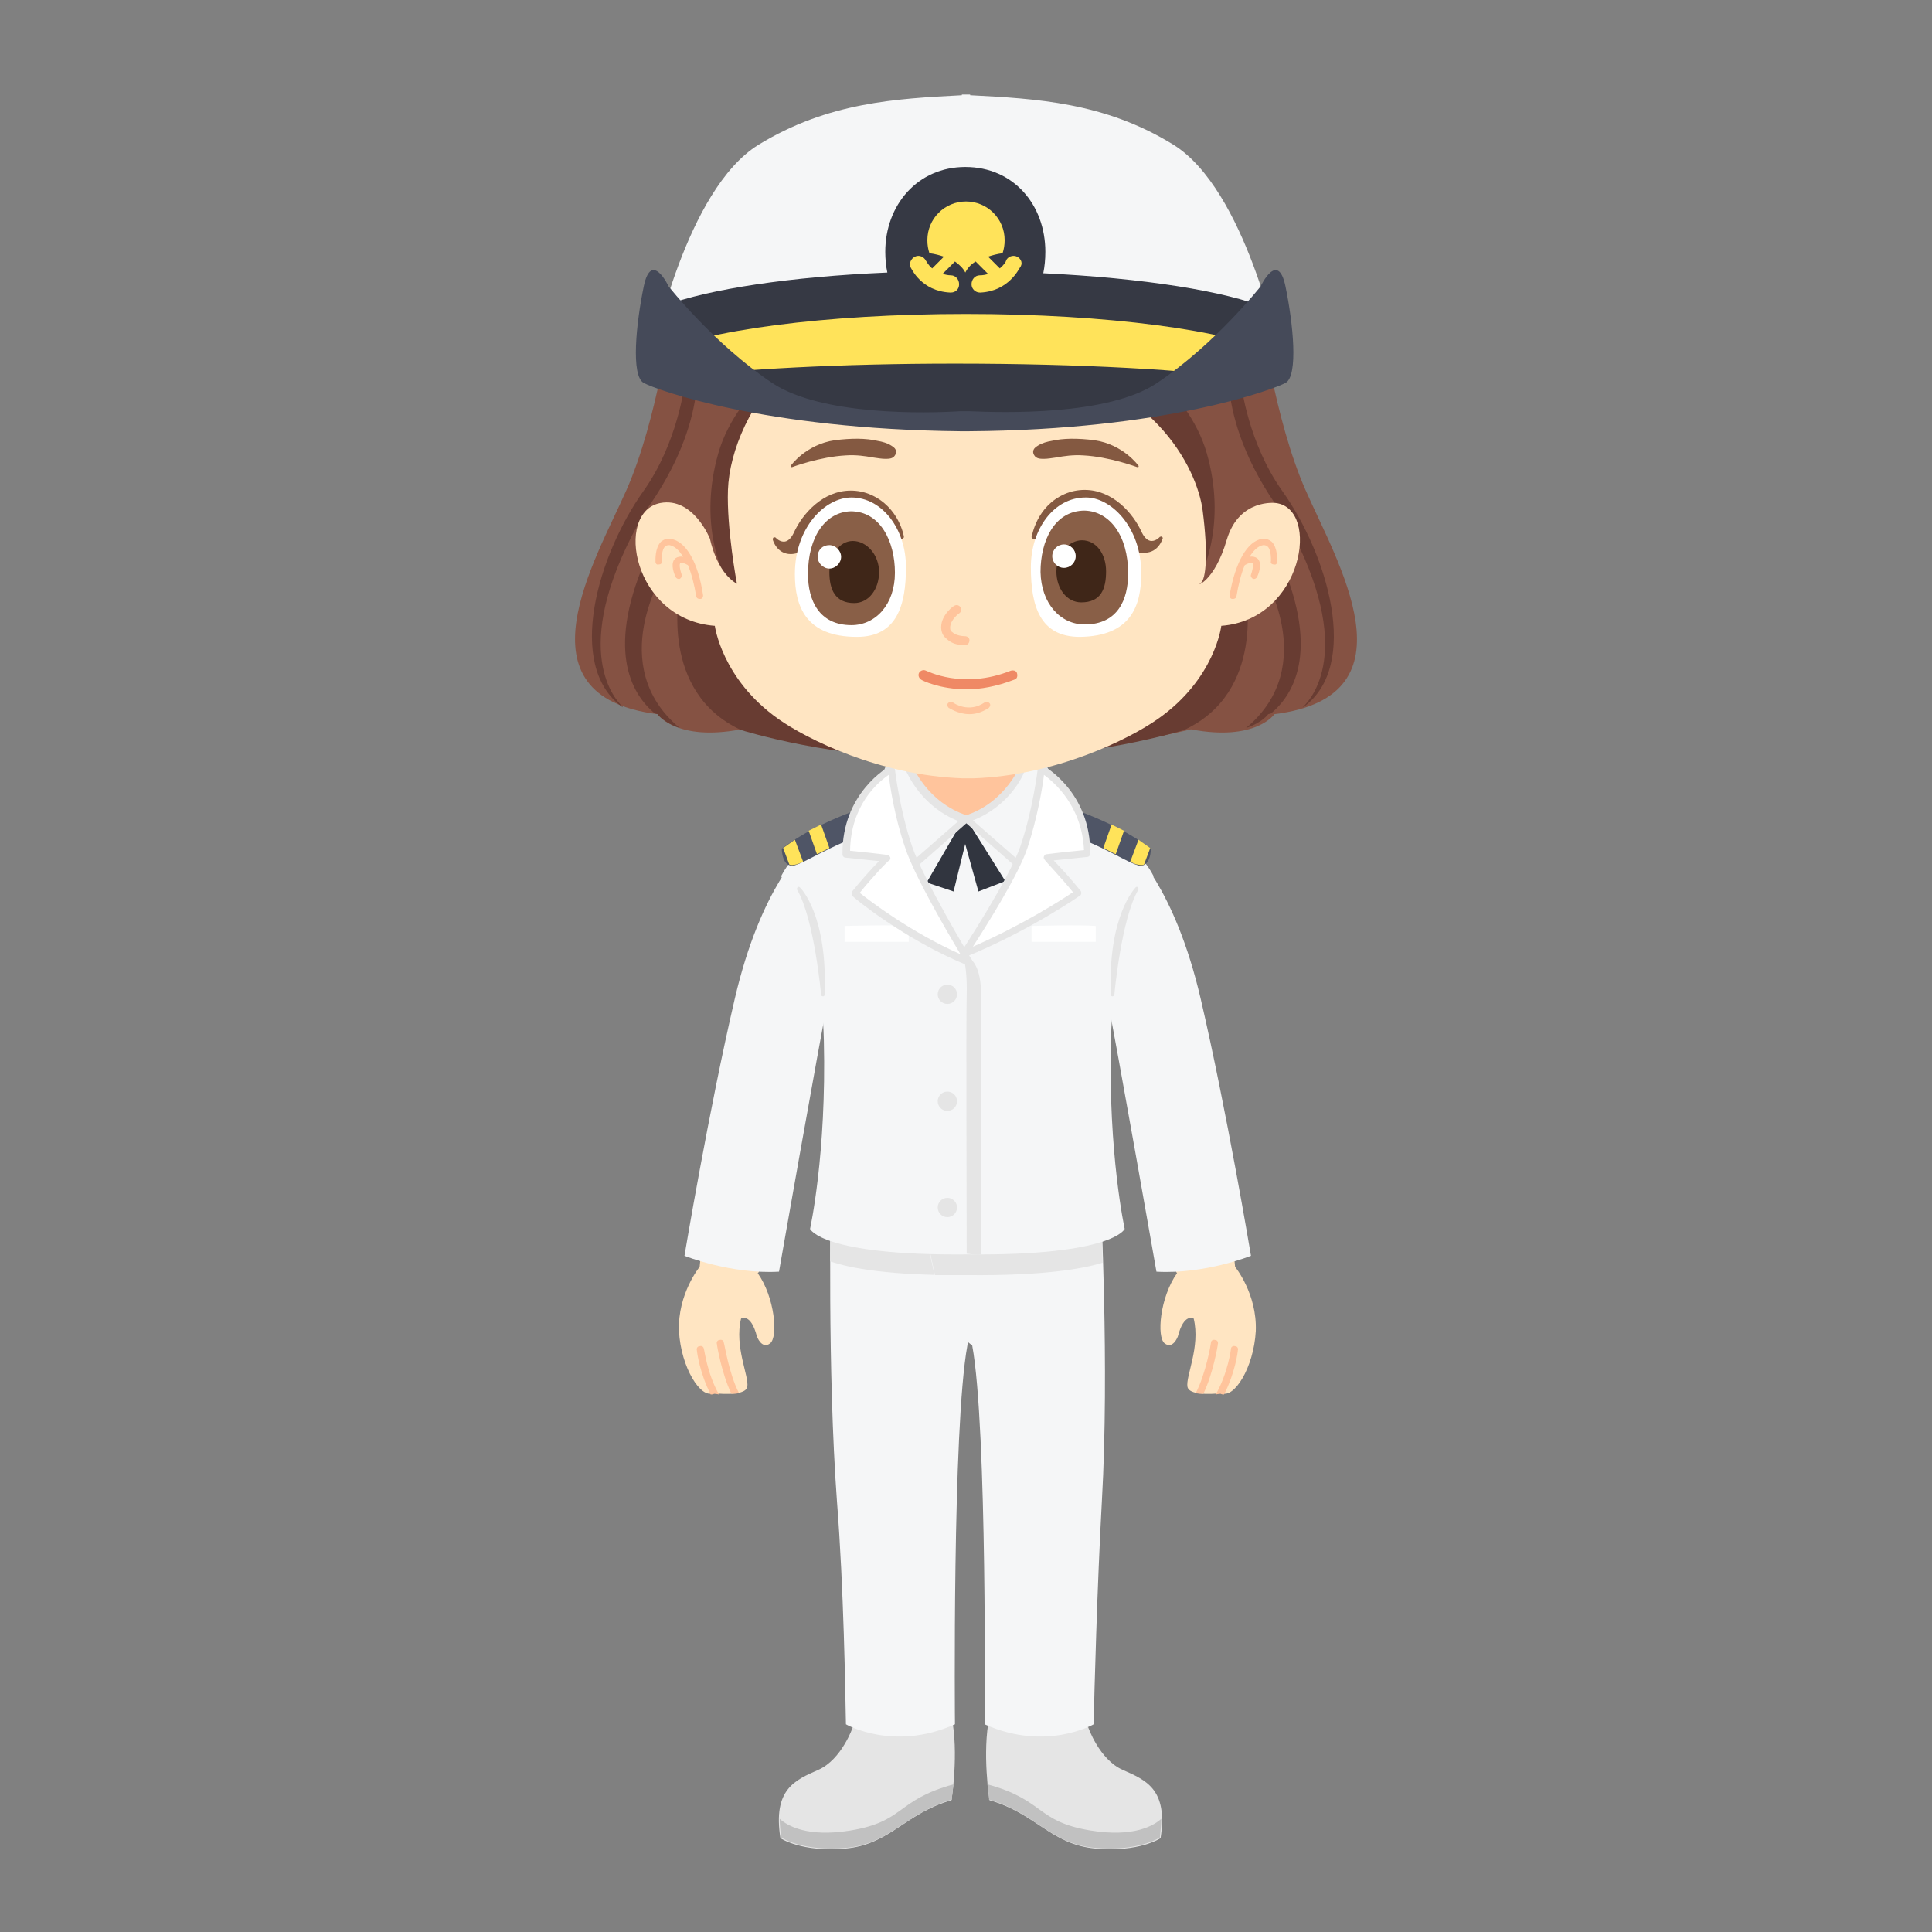 <?xml version="1.0" encoding="utf-8"?>
<!-- Generator: Adobe Illustrator 16.0.0, SVG Export Plug-In . SVG Version: 6.00 Build 0)  -->
<!DOCTYPE svg PUBLIC "-//W3C//DTD SVG 1.1//EN" "http://www.w3.org/Graphics/SVG/1.1/DTD/svg11.dtd">
<svg version="1.1" id="Layer_2" xmlns:x="http://ns.adobe.com/Extensibility/1.0/" xmlns:i="http://ns.adobe.com/AdobeIllustrator/10.0/" xmlns:graph="http://ns.adobe.com/Graphs/1.0/"
	 xmlns="http://www.w3.org/2000/svg" xmlns:xlink="http://www.w3.org/1999/xlink" xmlns:a="http://ns.adobe.com/AdobeSVGViewerExtensions/3.0/"
	 x="0px" y="0px" width="280px" height="280px" viewBox="0 0 280 280" style="enable-background:new 0 0 280 280;"
	 xml:space="preserve">
<rect x="0" y="0" width="280" height="280" fill="#808080" stroke="none"/>
<g>
	<g>
		<path style="fill:#FFE5C2;" d="M111,181c-3.8,0.1-7.1-0.4-9.3-1c-0.1,1.5-0.2,2.8-0.3,3.6c0,0-3.2,3.9-3,9.3
			c0.3,5.4,3.2,9.8,4.9,9c0,0,4.7,0.6,5-0.9c0.3-1.5-1.9-5.8-0.9-9.9c0,0,1.4-0.9,2.3,2.6c0,0,0.7,1.9,1.9,1
			c1.2-0.9,0.7-6.7-1.8-10.2C110,184.6,110.4,183.2,111,181z"/>
		<path style="fill:#FFC49C;" d="M102,195.5c0-0.3-0.3-0.5-0.6-0.4c-0.3,0-0.5,0.3-0.4,0.6c0,0.2,0.4,3.3,2,6.4c0.2,0,0.3,0,0.5-0.1
			c0,0,0.3,0,0.7,0.1C102.4,198.9,102.1,195.5,102,195.5z"/>
		<path style="fill:#FFC49C;" d="M104.9,194.6c0-0.3-0.3-0.5-0.6-0.4c-0.3,0-0.5,0.3-0.4,0.6c0,0.2,0.7,4.3,2.1,7.2
			c0.4,0,0.7,0,1.1-0.1C105.6,199,105,194.7,104.9,194.6z"/>
	</g>
	<path style="fill:#F5F6F7;" d="M116.6,122.9c0,0-6.3,5.5-10.1,21.8s-7.3,37.3-7.3,37.3s6.7,2.7,13.7,2.3c0,0,5.7-32.5,7.3-40.5
		C120.1,143.9,122,118.9,116.6,122.9z"/>
</g>
<g>
	<g>
		<path style="fill:#FFE5C2;" d="M169.4,181c3.8,0.1,7.1-0.4,9.3-1c0.1,1.5,0.2,2.8,0.3,3.6c0,0,3.2,3.9,3,9.3
			c-0.3,5.4-3.2,9.8-4.9,9c0,0-4.7,0.6-5-0.9c-0.3-1.5,1.9-5.8,0.9-9.9c0,0-1.4-0.9-2.3,2.6c0,0-0.7,1.9-1.9,1
			c-1.2-0.9-0.7-6.7,1.8-10.2C170.5,184.6,170,183.2,169.4,181z"/>
		<path style="fill:#FFC49C;" d="M178.4,195.5c0-0.3,0.3-0.5,0.6-0.4c0.3,0,0.5,0.3,0.4,0.6c0,0.2-0.4,3.3-2,6.4
			c-0.2,0-0.3,0-0.5-0.1c0,0-0.3,0-0.7,0.1C178,198.9,178.4,195.5,178.4,195.5z"/>
		<path style="fill:#FFC49C;" d="M175.5,194.6c0-0.3,0.3-0.5,0.6-0.4c0.3,0,0.5,0.3,0.4,0.6c0,0.2-0.7,4.3-2.1,7.2
			c-0.4,0-0.7,0-1.1-0.1C174.8,199,175.5,194.7,175.5,194.6z"/>
	</g>
	<path style="fill:#F5F6F7;" d="M163.9,122.9c0,0,6.3,5.5,10.1,21.8s7.3,37.3,7.3,37.3s-6.7,2.7-13.7,2.3c0,0-5.7-32.5-7.3-40.5
		C160.4,143.9,158.4,118.9,163.9,122.9z"/>
</g>
<g>
	<g>
		<path style="fill:#E5E5E5;" d="M123.6,250.3c0,0-1.6,4.7-5,6.2s-6.6,2.8-5.5,9.9c0,0,3.1,2.1,9.5,1.5s8.6-5.1,15.3-7
			c0,0,1.1-6.9,0-12.1L123.6,250.3z"/>
		<path style="fill:#C1C1C1;" d="M138.2,258.6c-8.4,2.3-7,5.4-15,6.7c-6.2,1-9.1-0.7-10.2-1.7c0,0.8,0.1,1.7,0.2,2.7
			c0,0,3.1,2.1,9.5,1.5s8.6-5.1,15.3-7C137.9,260.9,138,260,138.2,258.6z"/>
	</g>
	<path style="fill:#F5F6F7;" d="M120.4,173.6c0,0-0.5,25,0.9,44c1,12.7,1.2,27.5,1.3,32.3c0,0,6.9,4,15.8,0c0,0-0.4-43,1.8-54.9
		l3.8-21.4H120.4z"/>
	<path style="fill:#E5E5E5;" d="M120.4,173.6c0,0-0.1,3.7-0.1,9.2c2.9,1,8.6,2.1,20,2c0.6,0,1.2,0,1.8,0l2-11.2H120.4z"/>
</g>
<g>
	<g>
		<path style="fill:#E5E5E5;" d="M157.7,250.3c0,0,1.6,4.7,5,6.2s6.6,2.8,5.5,9.9c0,0-3.1,2.1-9.5,1.5s-8.6-5.1-15.3-7
			c0,0-1.1-6.9,0-12.1L157.7,250.3z"/>
		<path style="fill:#C1C1C1;" d="M143.1,258.6c8.4,2.3,7,5.4,15,6.7c6.2,1,9.1-0.7,10.2-1.7c0,0.8-0.1,1.7-0.2,2.7
			c0,0-3.1,2.1-9.5,1.5s-8.6-5.1-15.3-7C143.4,260.9,143.3,260,143.1,258.6z"/>
	</g>
	<path style="fill:#F5F6F7;" d="M159.5,173.6c0,0,1.3,24.5,0.2,43.8c-0.7,12.7-1.1,27.8-1.2,32.5c0,0-6.9,4-15.8,0
		c0,0,0.4-43-1.8-54.9l-3.9-3.1l-4.2-19.2L159.5,173.6z"/>
	<path style="fill:#E5E5E5;" d="M159.5,173.6l-26.6-0.9l2.6,12.1c1.5,0,3.1,0,4.8,0c10.9,0.1,16.6-0.9,19.5-1.8
		C159.7,177.3,159.5,173.6,159.5,173.6z"/>
</g>
<g>
	<path style="fill:#F5F6F7;" d="M161,150.8c0.4-16.5,6.2-23.8,6.2-23.8c-3.7-7.3-15.8-10.6-15.8-10.6h-11.2h0h-11.2
		c0,0-12.1,3.3-15.8,10.6c0,0,5.8,7.3,6.2,23.8s-2,27.3-2,27.3s1.6,3.9,22.8,3.7c21.2,0.2,22.8-3.7,22.8-3.7S160.6,167.3,161,150.8z
		"/>
	<path style="fill:#FFC49C;" d="M149,107.6h-8.7h-8.7c0,0,0.9,7.5-3.3,9.3c0,0,3.5,4,12.1,4c8.6,0,12.1-4,12.1-4
		C148.2,115.1,149,107.6,149,107.6z"/>
	<g>
		<path style="fill:#FFFFFF;" d="M122.4,134.2c0,0,7.1-0.2,9.3,0v2.3h-9.3V134.2z"/>
		<path style="fill:#FFFFFF;" d="M149.5,134.2c0,0,7.1-0.2,9.3,0v2.3h-9.3V134.2z"/>
	</g>
	<g>
		<path style="fill:#E5E5E5;" d="M115.9,128.6c-0.1-0.1-0.2-0.1-0.3,0c-0.1,0.1-0.1,0.2-0.1,0.3c2.5,4.2,3.5,15.2,3.5,15.3
			c0,0.1,0.1,0.2,0.3,0.2c0.1,0,0.2-0.1,0.2-0.2C120,132.8,116.1,128.7,115.9,128.6z"/>
		<path style="fill:#E5E5E5;" d="M164.6,128.6c0.1-0.1,0.2-0.1,0.3,0s0.1,0.2,0.1,0.3c-2.5,4.2-3.5,15.2-3.5,15.3
			c0,0.1-0.1,0.2-0.3,0.2c-0.1,0-0.2-0.1-0.2-0.2C160.5,132.8,164.5,128.7,164.6,128.6z"/>
	</g>
	<path style="fill:#F5F6F7;" d="M130.6,122.5c0,0,4.4,11.4,9.1,15.9c0,0,6.1-5.8,9.6-14.8l-9.3-4.9L130.6,122.5z"/>
	<path style="fill:#E5E5E5;" d="M142.2,181.8c0-6.7,0-33.3,0-37.4c0-4.5-1.4-5.6-2.5-6c-0.5-0.2-0.1,0.1-0.3,0.6
		c-0.2,0.4,0-0.1,0.3,0.1c0.1,0.2,0.5,2.1,0.4,5.2c-0.1,4.1,0,30.7,0,37.4c0,0,0,0,0.1,0C141,181.8,141.6,181.9,142.2,181.8z"/>
	<g>
		<circle style="fill:#E5E5E5;" cx="137.3" cy="144.1" r="1.4"/>
		<circle style="fill:#E5E5E5;" cx="137.3" cy="159.6" r="1.4"/>
		<circle style="fill:#E5E5E5;" cx="137.3" cy="175" r="1.4"/>
	</g>
	<g>
		<polygon style="fill:#31353F;" points="139.4,119.1 134.3,127.9 138.2,129.2 140.6,119.4 		"/>
		<polygon style="fill:#31353F;" points="140.3,119.1 145.7,127.7 141.8,129.2 139.1,119.5 		"/>
	</g>
	<g>
		<g>
			<path style="fill:#F5F6F7;" d="M131.6,111c0,0,2.1,5.7,8.3,7.7l-8.3,7.3c0,0-5.8-9.2-2.5-15.5L131.6,111z"/>
			<path style="fill:#F5F6F7;" d="M148.4,111c0,0-2.1,5.7-8.3,7.7l8.3,7.3c0,0,5.8-9.2,2.5-15.5L148.4,111z"/>
		</g>
		<g>
			<path style="fill:#E5E5E5;" d="M131.6,126.5C131.6,126.5,131.6,126.5,131.6,126.5c-0.2,0-0.3-0.1-0.4-0.2
				c-0.2-0.4-5.9-9.5-2.5-16c0.1-0.2,0.3-0.3,0.6-0.3l2.5,0.5c0.2,0,0.3,0.2,0.4,0.3c0,0.1,2.1,5.5,8,7.4c0.2,0.1,0.3,0.2,0.3,0.4
				c0,0.2,0,0.4-0.2,0.5l-8.3,7.3C131.9,126.5,131.8,126.5,131.6,126.5z M129.4,111.1c-2.3,5.2,1.3,12.2,2.3,14.2l7.2-6.3
				c-5.1-2-7.2-6.4-7.7-7.5L129.4,111.1z"/>
			<path style="fill:#E5E5E5;" d="M148.4,126.5c-0.1,0-0.2,0-0.3-0.1l-8.3-7.3c-0.1-0.1-0.2-0.3-0.2-0.5c0-0.2,0.2-0.3,0.3-0.4
				c5.9-1.9,8-7.4,8-7.4c0.1-0.2,0.2-0.3,0.4-0.3l2.5-0.5c0.2,0,0.4,0.1,0.6,0.3c3.4,6.5-2.3,15.6-2.5,16
				C148.7,126.4,148.6,126.5,148.4,126.5C148.4,126.5,148.4,126.5,148.4,126.5z M141,118.9l7.2,6.3c1.1-1.9,4.7-9,2.3-14.2l-1.9,0.4
				C148.3,112.6,146.1,116.9,141,118.9z"/>
		</g>
	</g>
	<g>
		<g>
			<path style="fill:#4F5566;" d="M127.2,116.4c0,0-8.3,2.3-13.9,6.6c0,0,0,2.9,1.9,2.4s7.7-4.5,13.1-5.1L127.2,116.4z"/>
			<path style="fill:#FFE35A;" d="M119,119.5c-0.6,0.3-1.2,0.6-1.8,0.9l1.2,3.4c0.6-0.3,1.2-0.6,1.8-0.9L119,119.5z"/>
			<path style="fill:#FFE35A;" d="M116.4,124.9l-1.2-3.2c-0.6,0.4-1.1,0.8-1.7,1.2l0.9,2.4c0.2,0.1,0.5,0.1,0.9,0
				C115.5,125.3,115.9,125.1,116.4,124.9z"/>
		</g>
		<g>
			<path style="fill:#4F5566;" d="M152.9,116.4c0,0,8.3,2.3,13.9,6.6c0,0,0,2.9-1.9,2.4s-7.7-4.5-13.1-5.1L152.9,116.4z"/>
			<path style="fill:#FFE35A;" d="M161.1,119.5c0.6,0.3,1.2,0.6,1.8,0.9l-1.2,3.4c-0.6-0.3-1.2-0.6-1.8-0.9L161.1,119.5z"/>
			<path style="fill:#FFE35A;" d="M163.8,124.9l1.2-3.2c0.6,0.4,1.1,0.8,1.7,1.2l-0.9,2.4c-0.2,0.1-0.5,0.1-0.9,0
				C164.6,125.3,164.3,125.1,163.8,124.9z"/>
		</g>
	</g>
	<g>
		<g>
			<path style="fill:#FFFFFF;" d="M150.9,111.5c0,0,6.6,3.5,6.5,12.3c0,0-3.9,0.4-5.8,0.6c0,0,2.9,3,4.5,5.1c0,0-7.4,5.1-16.5,8.9
				c0,0,7.1-10.8,8.8-15.6C150.2,117.3,150.9,111.5,150.9,111.5z"/>
			<path style="fill:#E5E5E5;" d="M139.6,138.9c-0.1,0-0.3-0.1-0.4-0.2c-0.1-0.2-0.2-0.4,0-0.6c0.1-0.1,7.1-10.8,8.7-15.5
				c1.8-5.3,2.5-11.1,2.5-11.2c0-0.2,0.1-0.3,0.3-0.4c0.1-0.1,0.3-0.1,0.5,0c0.1,0,6.9,3.8,6.8,12.7c0,0.3-0.2,0.5-0.5,0.5
				c0,0-2.8,0.3-4.8,0.5c1,1,2.7,2.9,3.9,4.4c0.1,0.1,0.1,0.2,0.1,0.4c0,0.1-0.1,0.3-0.2,0.3c-0.1,0.1-7.5,5.2-16.6,8.9
				C139.7,138.9,139.7,138.9,139.6,138.9z M151.3,112.3c-0.2,1.8-1,6.4-2.4,10.6c-1.3,3.9-5.9,11.2-7.9,14.3
				c7.1-3.1,12.9-6.8,14.5-7.9c-1.6-2-4.1-4.6-4.1-4.7c-0.1-0.1-0.2-0.3-0.1-0.5s0.2-0.3,0.4-0.3c1.5-0.2,4.3-0.5,5.4-0.6
				C156.8,116.8,152.8,113.4,151.3,112.3z"/>
		</g>
		<g>
			<path style="fill:#FFFFFF;" d="M129.1,111.5c0,0-6.6,3.5-6.5,12.3c0,0,3.9,0.4,5.8,0.6c0,0-2.9,3-4.5,5.1c0,0,7.4,6.1,16.5,9.9
				c0,0-7.1-11.8-8.8-16.6C129.8,117.3,129.1,111.5,129.1,111.5z"/>
			<path style="fill:#E5E5E5;" d="M140.4,139.9c-0.1,0-0.1,0-0.2,0c-9.1-3.7-16.6-9.9-16.6-10c-0.2-0.2-0.2-0.5-0.1-0.7
				c1.2-1.5,2.9-3.4,3.9-4.4c-2-0.2-4.8-0.5-4.8-0.5c-0.3,0-0.5-0.2-0.5-0.5c-0.1-8.9,6.7-12.7,6.8-12.7c0.1-0.1,0.3-0.1,0.5,0
				c0.1,0.1,0.2,0.2,0.3,0.4c0,0.1,0.7,5.9,2.5,11.2c1.6,4.7,8.6,16.4,8.7,16.5c0.1,0.2,0.1,0.4,0,0.6
				C140.7,139.8,140.5,139.9,140.4,139.9z M124.6,129.4c1.5,1.2,7.4,5.7,14.6,8.9c-1.9-3.2-6.7-11.4-8-15.4
				c-1.5-4.3-2.2-8.8-2.4-10.6c-1.6,1.1-5.5,4.4-5.6,11c1.1,0.1,3.9,0.4,5.4,0.6c0.2,0,0.3,0.2,0.4,0.3c0.1,0.2,0,0.4-0.1,0.5
				C128.7,124.7,126.2,127.4,124.6,129.4z"/>
		</g>
	</g>
</g>
<g>
	<path style="fill:#855243;" d="M189.2,71c-4.5-10.2-6.5-25.5-6.5-25.5c-7.9-27.2-33.2-29-42.7-28.7c-9.5-0.3-34.9,1.4-42.7,28.7
		c0,0-2,15.3-6.5,25.5s-16.4,29.9,4.5,32.5c0,0,2.7,4,12.1,2.2c0,0,14.6,4.6,30.6,4c16.1,0.6,34.6-4,34.6-4
		c9.4,1.8,12.1-2.2,12.1-2.2C205.6,100.9,193.7,81.3,189.2,71z"/>
	<g>
		<path style="fill:#683C32;" d="M96.3,82.8L94,80.1c-6.3,13.8-2.6,20.4,0.9,23.3c0.1,0,0.3,0.1,0.4,0.1c0,0,0.8,1.2,3.2,2
			C87.6,96.4,96.3,82.8,96.3,82.8z"/>
		<path style="fill:#683C32;" d="M101.1,53l-1.9,2.8c0,0-1,8.4-5.9,15.3c-6.7,9.4-11.3,25.3-3.2,31.3c0.1,0,0.1,0.1,0.2,0.1
			c-1.6-1.5-7.9-9.2,3.1-28.2C93.3,74.2,101.4,64.5,101.1,53z"/>
		<path style="fill:#683C32;" d="M180.5,85.8l-8.6,1.1c2.9-3.4,5.8-11.4,3-21.2s-13.4-16-13.4-16s-19.8-6-25.1-6.4
			c-0.8-0.1-1.2,0-1.3,0.3l-17.6,6.1c0,0-10.6,6.2-13.4,16s0.1,17.8,3,21.2l-8.6-1.1c0,0-3,14.5,8.9,20c0,0,13.9,4.4,29.5,4
			c0.9,0,1.7,0,2.6,0c0.9,0,1.7,0,2.6,0c15.6,0.3,29.5-4,29.5-4C183.5,100.3,180.5,85.8,180.5,85.8z"/>
		<path style="fill:#683C32;" d="M182.8,82.8l2.3-2.7c6.3,13.8,2.6,20.4-0.9,23.3c-0.1,0-0.3,0.1-0.4,0.1c0,0-0.8,1.2-3.2,2
			C191.5,96.4,182.8,82.8,182.8,82.8z"/>
		<path style="fill:#683C32;" d="M178,53l1.9,2.8c0,0,1,8.4,5.9,15.3c6.7,9.4,11.3,25.3,3.2,31.3c-0.1,0-0.1,0.1-0.2,0.1
			c1.6-1.5,7.9-9.2-3.1-28.2C185.8,74.2,177.7,64.5,178,53z"/>
	</g>
</g>
<g>
	<path style="fill:#FFE5C2;" d="M184.9,72.9c6.5,0.8,4,16.9-7.9,17.8c0,0-0.9,7.7-9.2,13.5c-4.1,2.9-14.8,8.2-26.7,8.6v0
		c-0.3,0-0.5,0-0.8,0c-0.3,0-0.5,0-0.8,0v0c-12-0.4-22.6-5.7-26.7-8.6c-8.2-5.8-9.2-13.5-9.2-13.5C91.7,89.8,89,74.2,95.7,72.9
		c4.8-0.9,7.2,5.2,7.2,5.2s0.9,4.8,3.9,6.5c0,0-1.5-8-1.3-13.6s3.3-13.1,9.2-18.4s8.7-9,8.5-11.3c0,0,6.1,8.2,24.2,10.6
		c19.5,2.6,26.1,15.9,26.9,22.1s0.5,10-0.3,10.5s2-0.1,3.8-6.3C179.6,72.2,184.9,72.9,184.9,72.9z"/>
	<path style="fill:#FFC49C;" d="M97.2,78.1c-0.6-0.1-1,0.1-1.4,0.4c-0.9,0.9-0.8,2.7-0.8,2.9c0,0.3,0.2,0.5,0.5,0.4
		c0.3,0,0.5-0.2,0.4-0.5c0-0.4,0-1.7,0.5-2.1c0.1-0.1,0.3-0.2,0.6-0.2c0.7,0.1,1.4,0.7,2,1.7c-0.4-0.1-0.8,0-1.1,0.2
		c-0.7,0.6-0.4,1.8,0,2.7c0.1,0.2,0.3,0.3,0.4,0.3c0.1,0,0.1,0,0.2,0c0.2-0.1,0.4-0.4,0.3-0.6c-0.4-1.2-0.3-1.6-0.2-1.7
		c0.1-0.1,0.6,0,1.1,0.3c0.5,1.2,0.9,2.7,1.2,4.5c0,0.2,0.2,0.4,0.5,0.4c0,0,0,0,0.1,0c0.3,0,0.4-0.3,0.4-0.5
		C101.2,81.5,99.4,78.4,97.2,78.1z"/>
	<path style="fill:#FFC49C;" d="M182.9,78.1c0.5-0.1,1,0.1,1.4,0.4c0.9,0.9,0.8,2.7,0.8,2.9c0,0.3-0.2,0.5-0.5,0.4
		c-0.3,0-0.5-0.2-0.4-0.5c0-0.4,0-1.7-0.5-2.1c-0.1-0.1-0.3-0.2-0.6-0.2c-0.7,0.1-1.4,0.7-2,1.7c0.4-0.1,0.8,0,1.1,0.2
		c0.7,0.6,0.4,1.8,0,2.7c-0.1,0.2-0.3,0.3-0.4,0.3c-0.1,0-0.1,0-0.2,0c-0.2-0.1-0.4-0.4-0.3-0.6c0.4-1.2,0.3-1.6,0.2-1.7
		c-0.1-0.1-0.6,0-1.1,0.3c-0.5,1.2-0.9,2.7-1.2,4.5c0,0.2-0.2,0.4-0.5,0.4c0,0,0,0-0.1,0c-0.3,0-0.4-0.3-0.4-0.5
		C179,81.5,180.8,78.4,182.9,78.1z"/>
</g>
<g>
	<path style="fill:#845941;" d="M114.6,67.5c0,0,2.2-3.1,6.4-3.7c2.4-0.3,4.5-0.3,6.2,0.1c0.6,0.1,1.4,0.3,2,0.7
		c0.9,0.5,0.7,1.1,0.5,1.4c-0.3,0.5-0.9,0.5-1.4,0.5c-0.5,0-1.1-0.1-1.8-0.2c-1.1-0.2-2.4-0.4-3.9-0.3c-3.8,0.2-7.8,1.7-7.8,1.7
		c0,0,0,0-0.1,0c-0.1,0-0.1,0-0.1-0.1C114.6,67.6,114.6,67.6,114.6,67.5z"/>
	<path style="fill:#845941;" d="M165,67.5c0,0-2.2-3.1-6.4-3.7c-2.4-0.3-4.5-0.3-6.2,0.1c-0.6,0.1-1.4,0.3-2,0.7
		c-0.9,0.5-0.7,1.1-0.5,1.4c0.3,0.5,0.9,0.5,1.4,0.5c0.5,0,1.1-0.1,1.8-0.2c1.1-0.2,2.4-0.4,3.9-0.3c3.8,0.2,7.8,1.7,7.8,1.7
		c0,0,0,0,0.1,0c0.1,0,0.1,0,0.1-0.1C165,67.6,165.1,67.6,165,67.5z"/>
	<g>
		<path style="fill:#845941;" d="M168.4,77.8c-0.1-0.1-0.2,0-0.3,0c0,0-0.5,0.6-1.2,0.6c-0.5,0-1-0.4-1.4-1.2
			c-1.3-2.9-4.3-6.2-8.3-6.2c-1,0-2,0.2-2.9,0.6c-4.1,1.8-4.7,6-4.8,6.2c0,0.1,0,0.1,0.1,0.2c0.1,0.1,0.1,0.1,0.2,0.1
			c0,0,0.2,0,0.7,0c2.4,0,10.5,0.1,13.4,1.5c0.7,0.4,1.4,0.6,2,0.5c2,0,2.6-2,2.6-2.1C168.6,78,168.5,77.9,168.4,77.8z"/>
		<path style="fill-rule:evenodd;clip-rule:evenodd;fill:#FFFFFF;" d="M165.4,83.1c0,4.7-1.5,9.1-8.9,9.2c-5.8,0-7.1-4.5-7.1-10.1
			c0-5.6,3.4-10.1,7.9-10.1C160.9,72,165.4,76.3,165.4,83.1z"/>
		<path style="fill-rule:evenodd;clip-rule:evenodd;fill:#895F47;" d="M163.5,83.1c0,3.8-1.5,7.4-6.3,7.4c-3.5,0-6.3-3-6.4-7.6
			c0-4.5,2-8.9,6.4-8.9C160.8,74.1,163.5,77.6,163.5,83.1z"/>
		<path style="fill-rule:evenodd;clip-rule:evenodd;fill:#3F2618;" d="M160.3,82.8c0,2.5-0.7,4.5-3.6,4.5c-2.1,0-3.6-2-3.6-4.5
			c0-2.5,1.8-4.5,3.7-4.5C158.9,78.3,160.3,80.3,160.3,82.8z"/>
		<circle style="fill-rule:evenodd;clip-rule:evenodd;fill:#FFFFFF;" cx="154.2" cy="80.6" r="1.7"/>
	</g>
	<g>
		<path style="fill:#845941;" d="M112.1,77.9c0.1-0.1,0.2,0,0.3,0c0,0,0.5,0.6,1.2,0.6c0.5,0,1-0.4,1.4-1.2c1.3-2.9,4.3-6.2,8.3-6.2
			c1,0,2,0.2,2.9,0.6c4.1,1.8,4.8,6,4.8,6.1c0,0.1,0,0.1-0.1,0.2c0,0.1-0.1,0.1-0.2,0.1c0,0-0.2,0-0.7,0c-2.4,0-10.5,0.1-13.4,1.6
			c-0.7,0.4-1.4,0.6-2,0.6c-2,0-2.6-2-2.6-2.1C112,78.1,112,78,112.1,77.9z"/>
		<path style="fill-rule:evenodd;clip-rule:evenodd;fill:#FFFFFF;" d="M115.2,83.2c0,4.7,1.6,9.1,9,9.1c5.8,0,7.1-4.6,7.1-10.1
			c0-5.6-3.5-10.1-7.9-10.1C119.6,72.1,115.2,76.4,115.2,83.2z"/>
		<path style="fill-rule:evenodd;clip-rule:evenodd;fill:#895F47;" d="M117.1,83.2c0,3.8,1.6,7.4,6.3,7.4c3.5,0,6.3-3,6.3-7.6
			c0-4.5-2.1-8.9-6.4-8.9C119.7,74.2,117.1,77.7,117.1,83.2z"/>
		<path style="fill-rule:evenodd;clip-rule:evenodd;fill:#3F2618;" d="M120.2,82.9c0,2.5,0.8,4.5,3.6,4.5c2.1,0,3.6-2,3.6-4.5
			c0-2.5-1.8-4.5-3.8-4.5C121.7,78.4,120.2,80.4,120.2,82.9z"/>
		<path style="fill-rule:evenodd;clip-rule:evenodd;fill:#FFFFFF;" d="M118.5,80.7c0,0.9,0.8,1.7,1.7,1.7c0.9,0,1.7-0.8,1.7-1.7
			c0-0.9-0.8-1.7-1.7-1.7C119.2,79,118.5,79.7,118.5,80.7z"/>
	</g>
	<path style="fill:#FFC49C;" d="M138.8,93.4c-0.6-0.1-1.2-0.4-1.7-0.9c-0.5-0.4-0.7-1-0.7-1.6c0-1.8,1.8-3.1,1.9-3.1
		c0.3-0.2,0.7-0.1,0.9,0.2c0.2,0.3,0.1,0.7-0.2,0.9c0,0-1.3,0.9-1.3,2.1c0,0.3,0.1,0.5,0.3,0.6c0.5,0.5,1.5,0.6,1.8,0.6
		c0.4,0,0.7,0.2,0.7,0.6c0,0.4-0.3,0.7-0.6,0.7C139.6,93.5,139.3,93.5,138.8,93.4z"/>
	<path style="fill:#FFC49C;" d="M140.5,103.5c-1.7,0-2.9-0.9-3-0.9c-0.2-0.2-0.3-0.5-0.1-0.7c0.2-0.2,0.5-0.3,0.7-0.1
		c0.1,0.1,2.3,1.6,4.6,0c0.2-0.2,0.5-0.1,0.7,0.1c0.2,0.2,0.1,0.5-0.1,0.7C142.2,103.3,141.3,103.5,140.5,103.5z"/>
	<path style="fill:#EF8965;" d="M140.1,99.9c-3.9,0-6.5-1.3-6.6-1.4c-0.3-0.2-0.5-0.6-0.3-1c0.2-0.3,0.6-0.5,1-0.3
		c0.1,0,5.3,2.8,12.3,0c0.4-0.1,0.8,0,0.9,0.4c0.1,0.4,0,0.8-0.4,0.9C144.4,99.5,142.1,99.9,140.1,99.9z"/>
</g>
<g>
	<path style="fill:#F5F6F7;" d="M170.1,21c-10-6.2-20-6.7-29.5-7.2v-0.1c-0.2,0-0.4,0-0.6,0c-0.2,0-0.4,0-0.6,0v0.1
		c-9.5,0.5-19.4,1-29.5,7.2c-10.5,6.5-15.2,29.8-15.2,29.8c2.2,10.3,40.1,9.8,45.3,9.7c5.2,0.1,43.1,0.6,45.3-9.7
		C185.3,50.8,180.5,27.5,170.1,21z"/>
	<path style="fill:#363944;" d="M183.7,44.7c-6-2.5-18-4.4-32.5-5.1c0.2-1,0.3-2,0.3-3.1c0-6.8-4.6-12.3-11.6-12.3
		c-6.9,0-11.6,5.5-11.6,12.3c0,1,0.1,2.1,0.3,3c-14.1,0.6-25.9,2.4-32.3,4.8c-0.3,1-0.6,2-0.8,2.8c7.2,7.8,39.2,7.4,43.9,7.2
		c4.9,0.1,39.1,0.6,44.6-8.1C184,45.7,183.9,45.2,183.7,44.7z"/>
	<path style="fill:#FFE35A;" d="M140,45.5c-20.5,0-38.1,2.4-45.1,5.8c3.2,9.8,40,9.3,45.1,9.2c5.1,0.1,41.9,0.6,45.1-9.2
		C178.1,47.9,160.5,45.5,140,45.5z"/>
	<path style="fill:#FFE35A;" d="M147.4,37.2c-0.6-0.3-1.4,0-1.6,0.6c0,0.1-0.3,0.6-0.9,1.1l-1.7-1.7c0.6-0.2,1.3-0.4,2.1-0.5
		c0.2-0.6,0.3-1.2,0.3-1.9c0-3.1-2.5-5.6-5.6-5.6c-3.1,0-5.6,2.5-5.6,5.6c0,0.7,0.1,1.3,0.3,1.9c0.8,0.1,1.5,0.3,2.1,0.5l-1.7,1.7
		c-0.6-0.5-0.8-1-0.9-1.1c-0.3-0.6-1-0.9-1.6-0.6c-0.6,0.3-0.9,1-0.6,1.6c0.1,0.1,1.5,3.4,5.7,3.6c0,0,0,0,0.1,0
		c0.7,0,1.2-0.5,1.2-1.2c0-0.7-0.5-1.3-1.2-1.3c-0.4,0-0.8-0.1-1.2-0.2l1.8-1.8c0.7,0.5,1.2,1,1.5,1.6c0.3-0.6,0.8-1.2,1.5-1.6
		l1.8,1.8c-0.3,0.1-0.7,0.2-1.2,0.2c-0.7,0-1.2,0.6-1.2,1.3c0,0.7,0.6,1.2,1.2,1.2c0,0,0,0,0.1,0c4.1-0.2,5.6-3.5,5.7-3.6
		C148.3,38.2,148,37.5,147.4,37.2z"/>
	<path style="fill:#363944;" d="M138.4,52.7c-16.6,0-31.3,0.8-40.7,2c9.5,6.3,37.8,5.9,42.3,5.8c4.4,0.1,31.7,0.5,41.7-5.5
		C172.6,53.6,156.6,52.7,138.4,52.7z"/>
	<path style="fill:#454A59;" d="M186.3,41.5c-1.1-5.3-3.6,0-3.6,0s-6.5,8.3-15,14c-7.1,4.8-22.5,4.3-27.2,4.1h-1.4
		c-4.7,0.3-20,0.7-27.2-4.1c-8.5-5.7-15-14-15-14s-2.5-5.3-3.6,0s-1.9,13,0,14c1.8,1,17.5,6.7,45.8,7v0c0.2,0,1.2,0,1.4,0v0
		c28.3-0.2,43.9-6,45.8-7C188.2,54.5,187.4,46.8,186.3,41.5z"/>
</g>
</svg>
